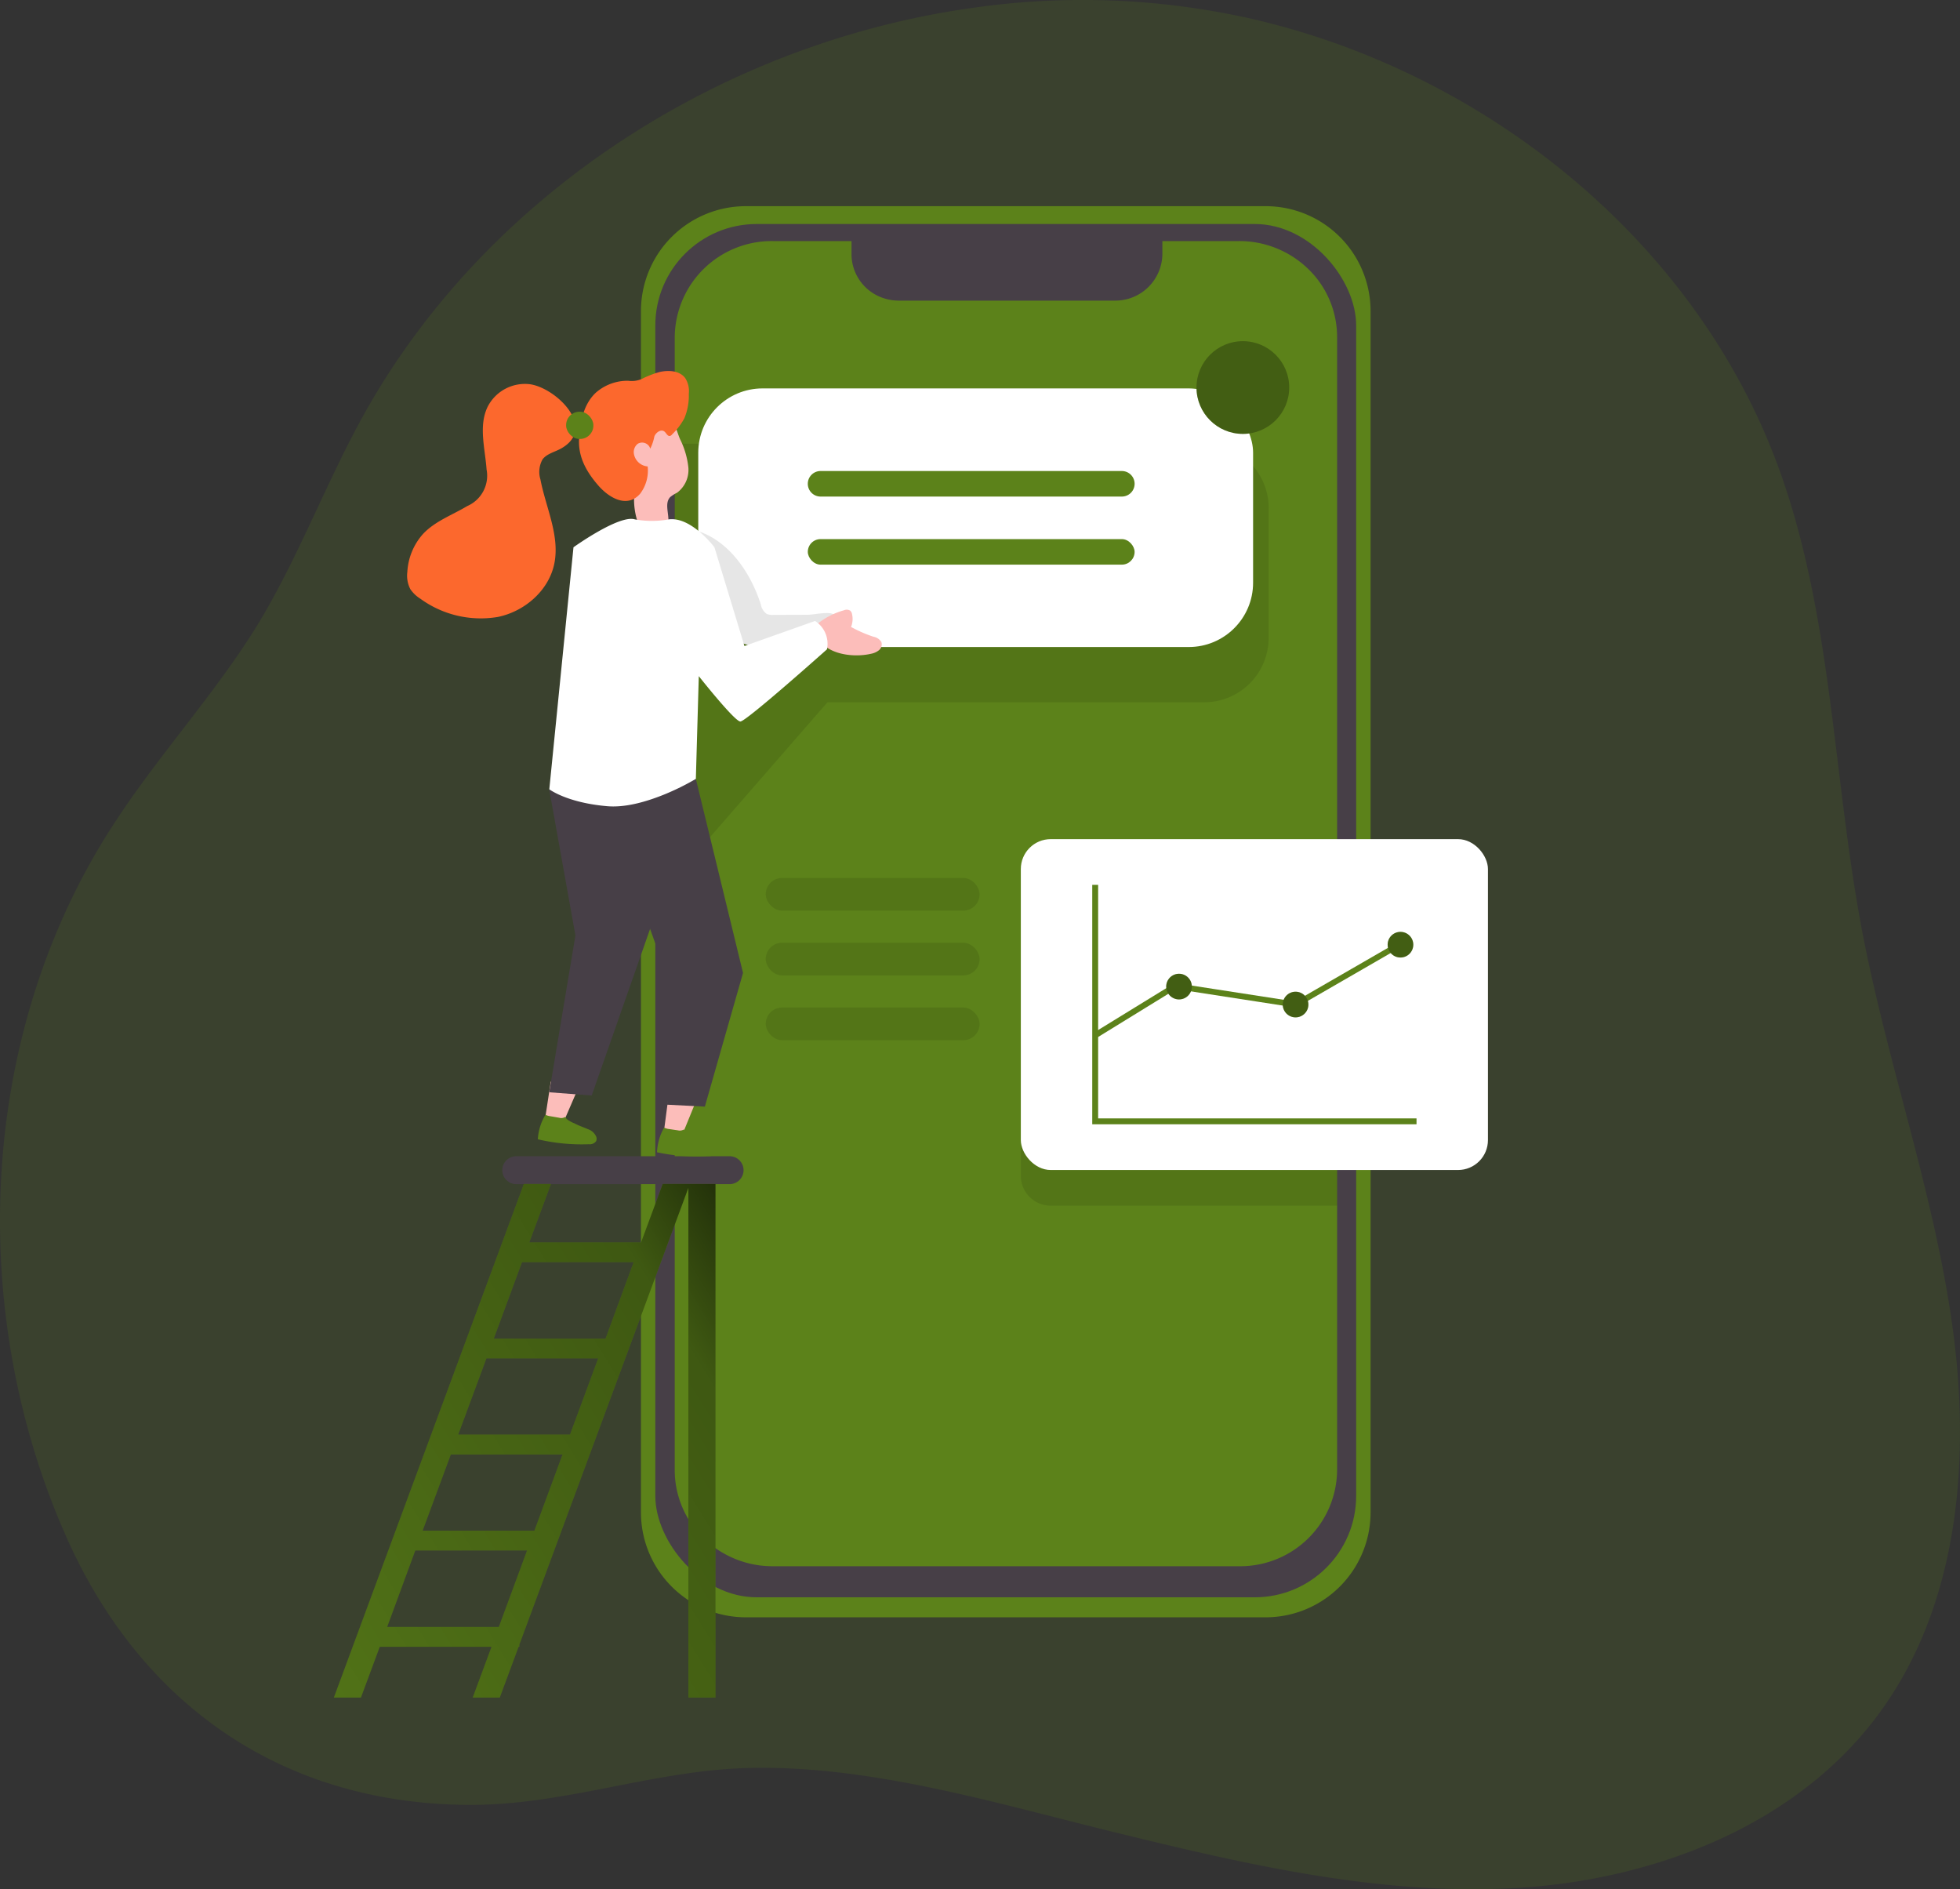 <svg id="Layer_1" data-name="Layer 1" xmlns="http://www.w3.org/2000/svg" xmlns:xlink="http://www.w3.org/1999/xlink" viewBox="0 0 333.16 321.08"><rect x="0" y="0" width="333.16" height="321.08" fill="#333333" stroke="none"/><defs><linearGradient id="linear-gradient" x1="180.62" y1="120.26" x2="35.34" y2="30.73" gradientTransform="matrix(1, 0, 0, -1, 0, 352)" gradientUnits="userSpaceOnUse"><stop offset="0.01"/><stop offset="0.08" stop-opacity="0.69"/><stop offset="0.21" stop-opacity="0.32"/><stop offset="1" stop-opacity="0"/></linearGradient></defs><title>13</title><path d="M195.17,16.7C151.84,22.44,110.92,48.61,90,87.22c-6,11.11-10.51,23-17,33.86-7.28,12-17,22.46-24.66,34.23-23.23,35.4-25.27,82.61-8.39,121,12.72,28.95,37,45.81,68.71,45.93,15.61.05,30.23-5.45,45.54-6.2,21.13-1,43.32,5.75,63.62,10.73,22.68,5.56,45.82,11,69.14,9.57s47.23-10.67,61.14-29.43c13.77-18.56,15.8-43.51,12.57-66.39S349.49,195.69,345.24,173c-4.9-26.25-5-53.63-14.3-78.65C316.68,56,280.86,27.49,241,18.56A130.54,130.54,0,0,0,195.17,16.7Z" transform="translate(-28.85 -15.5)" fill="#5c821a" opacity="0.18" style="isolation:isolate"/><path d="M261.82,68.38V272.53A17.84,17.84,0,0,1,244,290.36H155.63a17.83,17.83,0,0,1-17.83-17.83V68.38a17.83,17.83,0,0,1,17.82-17.84H244a17.83,17.83,0,0,1,17.82,17.84Z" transform="translate(-28.85 -15.5)" fill="#5c821a"/><rect x="111.39" y="38.07" width="119.13" height="233.39" rx="17.24" fill="#473f47"/><path d="M256.13,72.77V265.38a16.47,16.47,0,0,1-16.63,16.3H160.19a16.74,16.74,0,0,1-8.27-2.16,16.22,16.22,0,0,1-8.38-14.14V72.77a16.48,16.48,0,0,1,16.65-16.3h13.4v2.37a7.88,7.88,0,0,0,5,7.17,8.34,8.34,0,0,0,3,.58h36.84a8,8,0,0,0,8-7.88V56.47h13A16.8,16.8,0,0,1,251,61,16.08,16.08,0,0,1,256.13,72.77Z" transform="translate(-28.85 -15.5)" fill="#5c821a"/><path d="M256.13,164.16V220.4H207.45a5.07,5.07,0,0,1-5.08-5.08h0V169.25a5.07,5.07,0,0,1,5.07-5.09h48.69Z" transform="translate(-28.85 -15.5)" fill="#020202" opacity="0.1" style="isolation:isolate"/><path d="M116.6,212h36.27a2.37,2.37,0,0,1,2.37,2.37h0a2.37,2.37,0,0,1-2.37,2.37H116.6a2.37,2.37,0,0,1-2.37-2.37h0A2.37,2.37,0,0,1,116.6,212Z" transform="translate(-28.85 -15.5)" fill="#473f47"/><polygon points="93.62 183.82 92.53 190.94 95.53 191.29 98.79 183.75 93.62 183.82" fill="#fcbdba"/><path d="M125.27,205.74a2.41,2.41,0,0,1-.37-.41,1.25,1.25,0,0,1-1,.13l-1.49-.26a2.51,2.51,0,0,1-.77-.21.11.11,0,0,0-.11,0h0l-.33.62a9.15,9.15,0,0,0-.93,3.51,32.44,32.44,0,0,0,8.67.84,1.35,1.35,0,0,0,1.24-.52,1,1,0,0,0,0-.8,2.36,2.36,0,0,0-1.39-1.24c-.77-.33-1.56-.59-2.32-1A4.53,4.53,0,0,1,125.27,205.74Z" transform="translate(-28.85 -15.5)" fill="#5c821a"/><polygon points="113.68 185.99 112.74 193.13 115.74 193.42 118.85 185.81 113.68 185.99" fill="#fcbdba"/><path d="M244.49,101.84v22.07a10.94,10.94,0,0,1-10.94,10.94H169.5l-26,29.86V90.91h90a10.93,10.93,0,0,1,11,10.87Z" transform="translate(-28.85 -15.5)" fill="#020202" opacity="0.1" style="isolation:isolate"/><rect x="118.69" y="66.01" width="94.31" height="43.95" rx="10.93" fill="#fff"/><path d="M160.25,120a2.34,2.34,0,0,1-1.08-.17,2.48,2.48,0,0,1-1-1.63c-1.79-5.51-5.48-10.89-11-12.54-1.44,5.88-1.33,12-1.22,18.07,0,1.62.18,3.47,1.47,4.43a5,5,0,0,0,2.83.73A37.82,37.82,0,0,0,168.38,125c1.7-.84,5.18-4.13,1.94-5.2-1-.33-3.15.17-4.19.18Z" transform="translate(-28.85 -15.5)" fill="#020202" opacity="0.1" style="isolation:isolate"/><circle cx="211.26" cy="65.86" r="7.88" fill="#5c821a"/><circle cx="211.26" cy="65.86" r="7.88" fill="#020202" opacity="0.28" style="isolation:isolate"/><path d="M168.33,95.55h51.21a2.17,2.17,0,0,1,2.17,2.17h0a2.17,2.17,0,0,1-2.17,2.17H168.33a2.17,2.17,0,0,1-2.17-2.17h0A2.17,2.17,0,0,1,168.33,95.55Z" transform="translate(-28.85 -15.5)" fill="#5c821a"/><rect x="137.31" y="91.62" width="55.55" height="4.34" rx="2.17" fill="#5c821a"/><polygon points="93.36 134.19 97.81 158.97 93.36 185.63 100.58 186.18 111.1 156.16 107.53 132.37 93.36 134.19" fill="#473f47"/><polygon points="118.28 132.37 126.3 165.35 119.81 188.07 113.4 187.74 114.29 168.36 102.98 137.04 118.28 132.37" fill="#473f47"/><path d="M169.25,120.52a12.63,12.63,0,0,1,3.07-1.31,1.15,1.15,0,0,1,1.05.07,1,1,0,0,1,.31.59,3.61,3.61,0,0,1-.17,2.18,22.9,22.9,0,0,0,3.8,1.66,2,2,0,0,1,1.35.89,1.28,1.28,0,0,1-.39,1.39,3,3,0,0,1-1.38.62c-3.3.77-8.67,0-9.45-3.94-.17-.86.14-1,.83-1.51C168.59,120.93,168.91,120.72,169.25,120.52Z" transform="translate(-28.85 -15.5)" fill="#fcbdba"/><path d="M144.42,90.08a14.12,14.12,0,0,1,1.43,4.79,4.83,4.83,0,0,1-1.93,4.38,5.62,5.62,0,0,0-1.14.72c-1.2,1.24.18,3.49-.52,5.09a2.37,2.37,0,0,1-3,1.11,4,4,0,0,1-2.22-2.63,12.28,12.28,0,0,1-.41-3.57l-.12-7.17a9.24,9.24,0,0,1,.72-4.67,4.68,4.68,0,0,1,4.3-2.34C143.31,86.05,143.82,88.67,144.42,90.08Z" transform="translate(-28.85 -15.5)" fill="#fcbdba"/><path d="M169.42,125.85s-13.74,12.27-14.72,12.27-7.07-7.71-7.07-7.71l-.5,17.46a41.94,41.94,0,0,1-5.29,2.62c-3,1.22-6.73,2.35-10,2-6.68-.61-9.62-2.85-9.62-2.85l4.11-41.13s7.78-5.59,10.44-4.74a16.33,16.33,0,0,0,5.75,0c3.84-.51,7.77,4.74,7.77,4.74l5.1,16.78,12-4.26A4.61,4.61,0,0,1,169.42,125.85Z" transform="translate(-28.85 -15.5)" fill="#fff"/><path d="M145.94,82.36a4.11,4.11,0,0,0-.6-2.58c-.93-1.29-2.81-1.41-4.36-1.06a16.25,16.25,0,0,0-3.08,1.2,4.3,4.3,0,0,1-2.27.29,8.18,8.18,0,0,0-5.55,2.07c-2.08,2-2.58,4.91-2.79,7.65-.23,3.1,1.17,5.66,3.19,8,1.75,2.06,4.91,4.08,7.18,1.48a6.5,6.5,0,0,0,1.28-4.64,2.58,2.58,0,0,1-2.31-2,1.81,1.81,0,0,1,.61-1.84,1.45,1.45,0,0,1,2,.49,1.56,1.56,0,0,1,.14.33,8.1,8.1,0,0,0,.7-2.08c.27-.69,1.14-1.29,1.71-.83.33.27.53.84.95.75a.75.75,0,0,0,.35-.26,11.28,11.28,0,0,0,2.08-2.73,10,10,0,0,0,.77-3.78C145.93,82.69,145.94,82.52,145.94,82.36Z" transform="translate(-28.85 -15.5)" fill="#fc682d"/><path d="M118.94,80.8a7.11,7.11,0,0,0-7.19,3.81c-1.59,3.25-.45,7.08-.19,10.69a5.62,5.62,0,0,1-3.28,6.2c-2.55,1.53-5.47,2.56-7.51,4.73a10.54,10.54,0,0,0-2.68,6.46,5,5,0,0,0,.5,2.92,5.69,5.69,0,0,0,1.71,1.64,17.45,17.45,0,0,0,13.17,3.1c4.54-.93,8.63-4.45,9.59-9,1-4.8-1.43-9.57-2.35-14.38a4.33,4.33,0,0,1,.37-3.41c.76-1,2.18-1.26,3.27-1.91C130.33,88.14,123.32,81.42,118.94,80.8Z" transform="translate(-28.85 -15.5)" fill="#fc682d"/><rect x="96.23" y="69.97" width="4.63" height="4.63" rx="2.27" fill="#5c821a"/><path d="M145.46,207.86a2.46,2.46,0,0,1-.38-.41,1.26,1.26,0,0,1-1,.15l-1.5-.22a2.51,2.51,0,0,1-.77-.21h-.11l-.31.63a9.21,9.21,0,0,0-.86,3.53,32.1,32.1,0,0,0,8.69.65,1.31,1.31,0,0,0,1.22-.54,1,1,0,0,0,0-.8,2.41,2.41,0,0,0-1.41-1.21c-.78-.31-1.58-.56-2.34-.92A5.17,5.17,0,0,1,145.46,207.86Z" transform="translate(-28.85 -15.5)" fill="#5c821a"/><path d="M146.1,216.71h-4.6l-3.68,9.93h-19l3.68-9.93h-4.6L85.6,304h4.6l3.2-8.63h19L109.2,304h4.6l3.2-8.63h.13V295l28.73-77.62V304h4.61V216.71ZM136.56,230l-4.78,13h-19l4.8-13Zm-29.82,29.3,4.79-12.94h19l-4.79,12.94Zm17.73,3.39-4.78,12.94h-19l4.79-12.94ZM94.66,292l4.78-13h19l-4.8,13Z" transform="translate(-28.85 -15.5)" fill="#5c821a"/><path d="M146.1,216.71h-4.6l-3.68,9.93h-19l3.68-9.93h-4.6L85.6,304h4.6l3.2-8.63h19L109.2,304h4.6l3.2-8.63h.13V295l28.73-77.62V304h4.61V216.71ZM136.56,230l-4.78,13h-19l4.8-13Zm-29.82,29.3,4.79-12.94h19l-4.79,12.94Zm17.73,3.39-4.78,12.94h-19l4.79-12.94ZM94.66,292l4.78-13h19l-4.8,13Z" transform="translate(-28.85 -15.5)" fill="url(#linear-gradient)"/><rect x="173.52" y="142.61" width="79.4" height="56.23" rx="5.08" fill="#fff"/><rect x="130.16" y="149.21" width="36.35" height="5.55" rx="2.77" fill="#020202" opacity="0.1" style="isolation:isolate"/><rect x="130.16" y="160.22" width="36.35" height="5.55" rx="2.77" fill="#020202" opacity="0.1" style="isolation:isolate"/><rect x="130.16" y="171.23" width="36.35" height="5.55" rx="2.77" fill="#020202" opacity="0.1" style="isolation:isolate"/><polygon points="240.78 191.07 185.66 191.07 185.66 150.38 186.66 150.38 186.66 190.07 240.78 190.07 240.78 191.07" fill="#5c821a"/><polygon points="186.31 176.45 185.79 175.59 199.69 167.05 220.12 170.21 238.17 159.79 238.67 160.65 220.31 171.25 220.14 171.22 199.9 168.09 186.31 176.45" fill="#5c821a"/><circle cx="200.41" cy="167.67" r="2.18" fill="#5c821a"/><circle cx="220.22" cy="170.72" r="2.18" fill="#5c821a"/><circle cx="238.05" cy="160.55" r="2.18" fill="#5c821a"/><circle cx="200.41" cy="167.67" r="2.18" fill="#020202" opacity="0.28" style="isolation:isolate"/><circle cx="220.22" cy="170.72" r="2.18" fill="#020202" opacity="0.28" style="isolation:isolate"/><circle cx="238.05" cy="160.55" r="2.18" fill="#020202" opacity="0.28" style="isolation:isolate"/></svg>